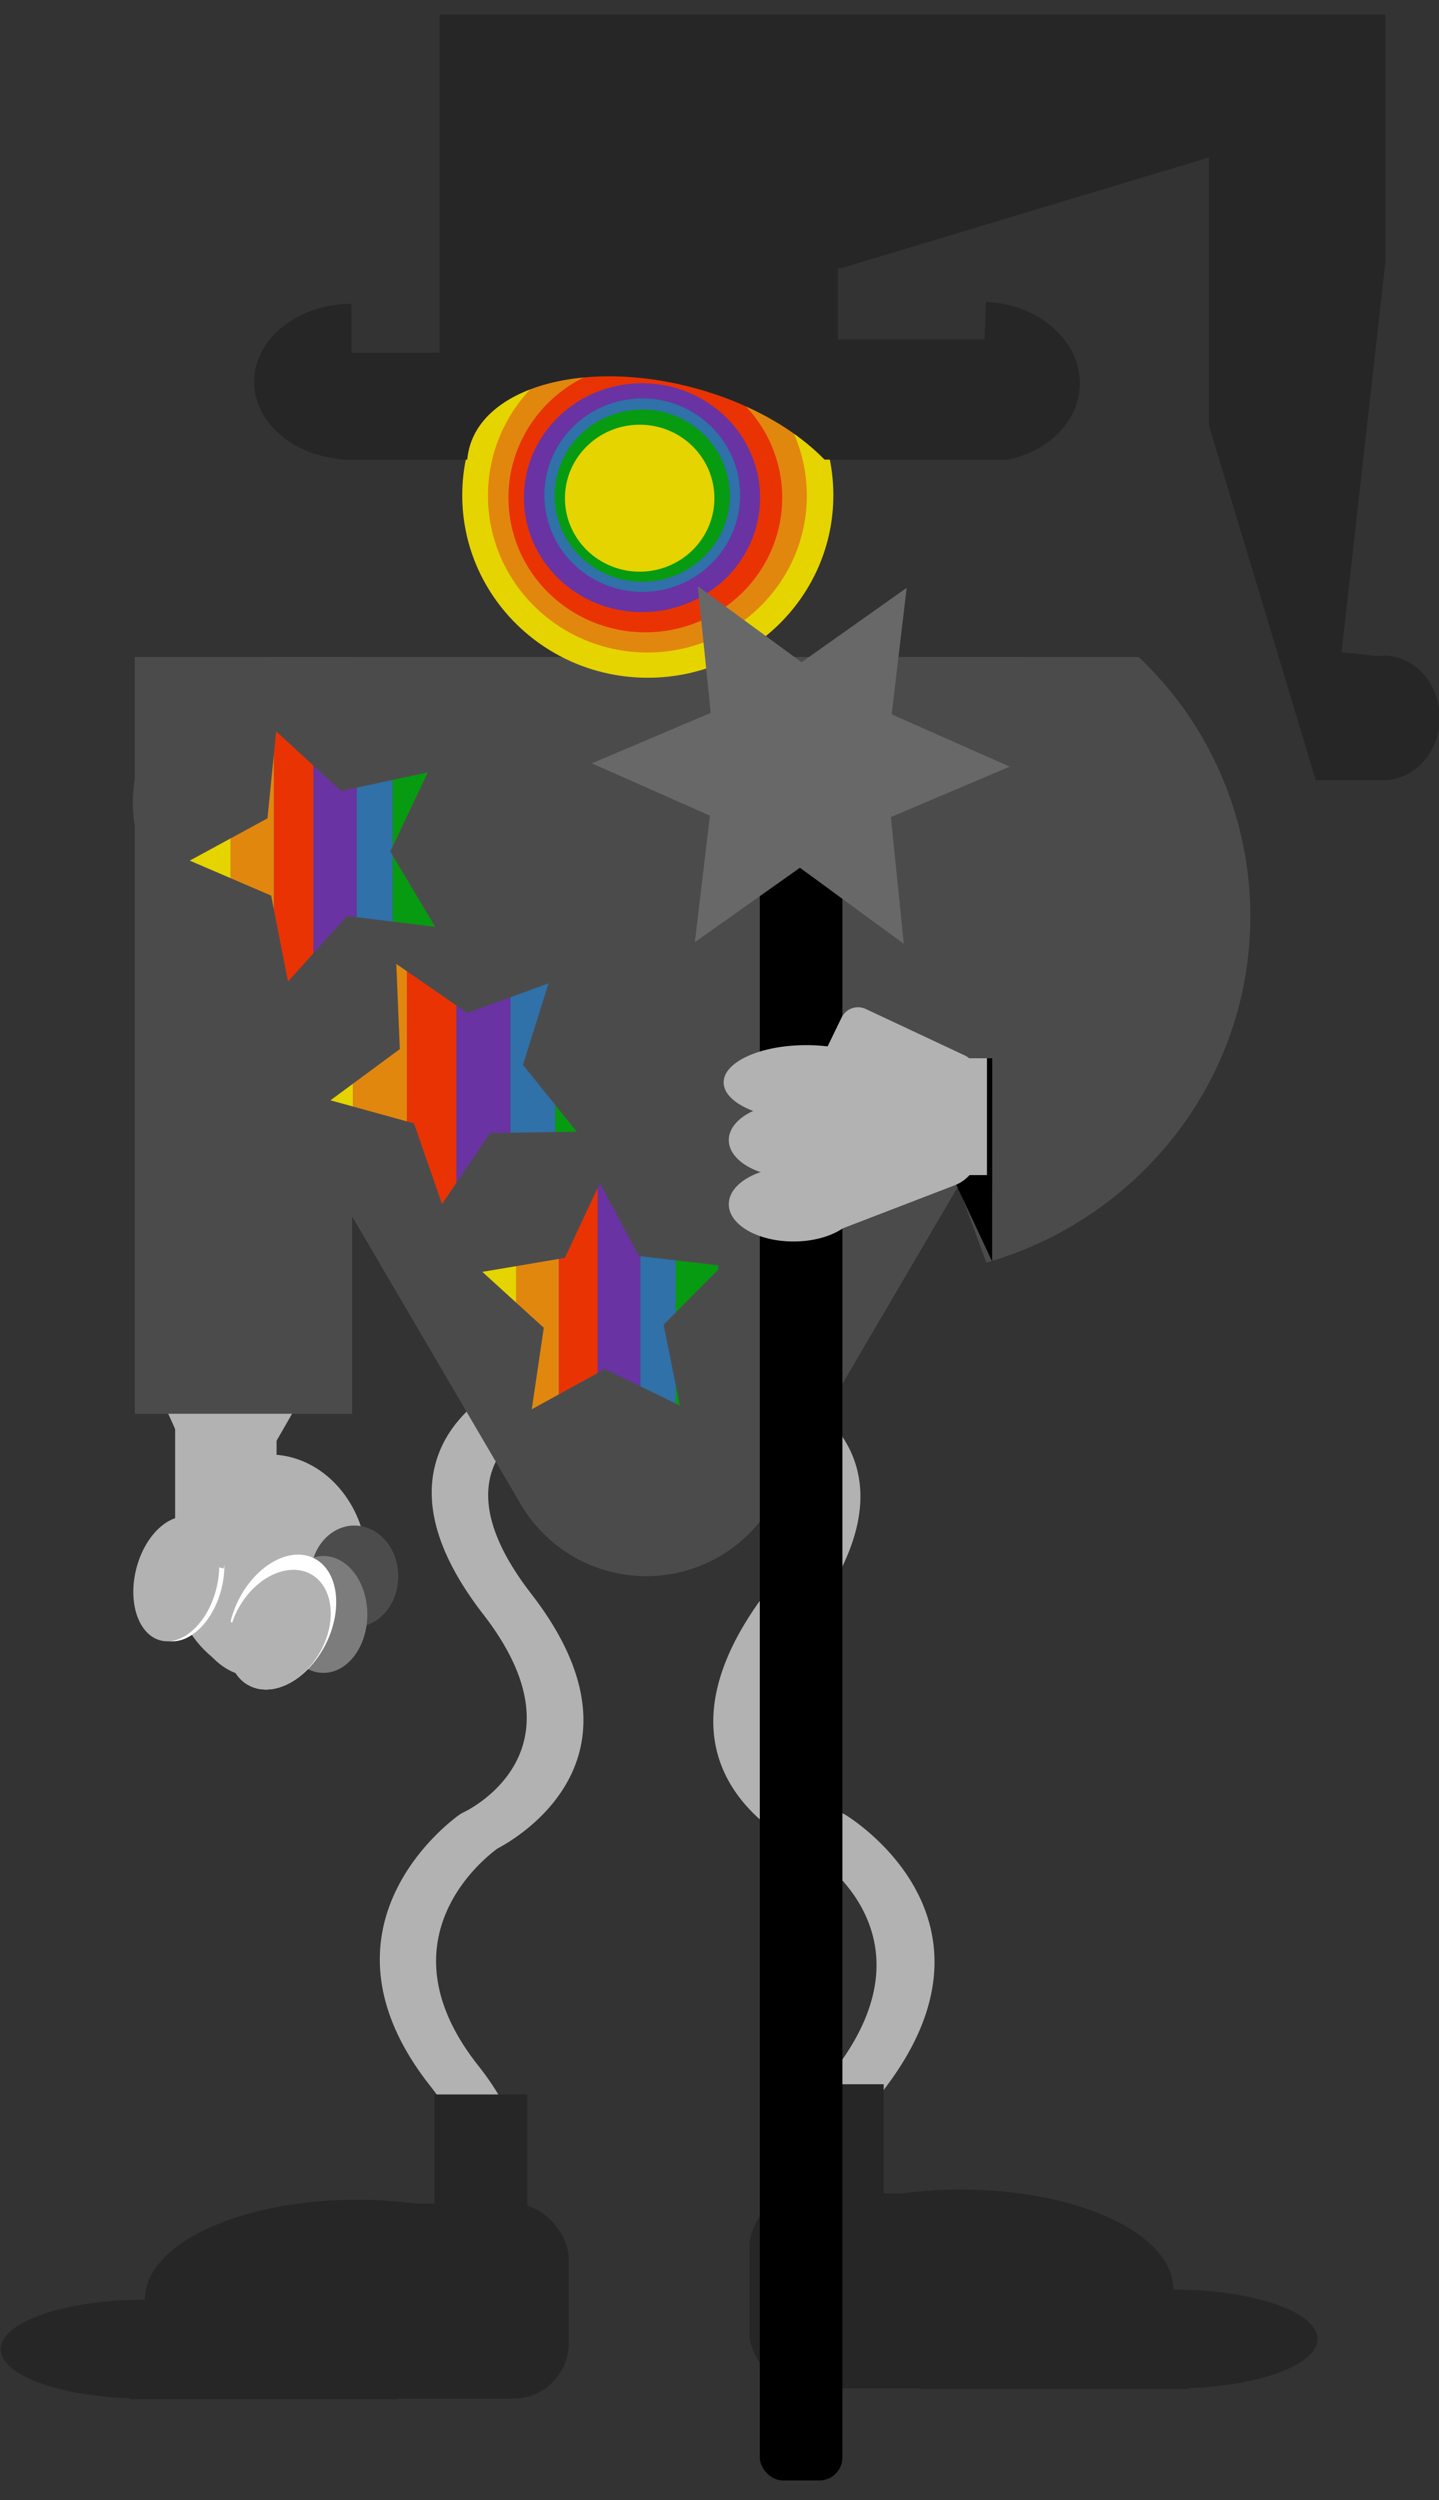 <svg xmlns="http://www.w3.org/2000/svg" width="285" height="495" viewBox="0 0 285 495"><rect x="0" y="0" width="285" height="495" fill="#333333" stroke="none"/><defs><style>.cls-1{fill:#262626;}.cls-2{fill:#fff;}.cls-3{fill:#b2b2b2;}.cls-4{fill:#4c4b4c;}.cls-5{fill:#e5d400;}.cls-6{fill:#e2870e;}.cls-7{fill:#ea3303;}.cls-8{fill:#6933a3;}.cls-9{fill:#2f71a8;}.cls-10{fill:#079b11;}.cls-11{fill:#686868;}.cls-12{fill:#4c4c4c;}.cls-13{fill:#7c7c7c;}.cls-14{fill:none;}</style></defs><title>vundet</title><g id="Layer_15" data-name="Layer 15"><ellipse class="cls-1" cx="273.94" cy="142.13" rx="11.2" ry="12.34"/><polygon class="cls-1" points="265.69 129.13 274.38 51.97 274.38 2.88 239.43 2.88 239.43 84.21 260.59 154.46 274.38 154.46 274.38 130.08 265.69 129.13"/><path class="cls-1" d="M199.72,91c7.91-1.69,13.84-7.47,14.14-14.58.37-8.76-8-16.21-18.58-16.65L194,91Z"/><polygon class="cls-2" points="237.01 194.68 231.53 192.26 226.39 195.32 227.04 189.45 222.48 185.59 228.37 184.38 230.69 178.93 233.68 184.06 239.66 184.54 235.63 188.92 237.01 194.68"/><rect class="cls-3" x="34.69" y="279.21" width="20.09" height="26.86"/><path class="cls-4" d="M225.51,130.08h-101a70.63,70.63,0,0,0-22.12,51.29c0,39.44,32.51,71.41,72.61,71.41,1.31,0,2.61,0,3.9-.11L189.07,233l6.29,17c30.2-8.66,52.27-36.06,52.27-68.55A70.59,70.59,0,0,0,225.51,130.08Z"/><path class="cls-3" d="M176.91,465.64a50.58,50.58,0,0,1-15-15.44c-5.42-9.05-9.14-23.52,3.9-41,19.3-25.9-3-41-5.78-42.75-4.54-2-33.47-16.65-9.13-50.07,7.41-10.17,9.68-18.67,6.77-25.26-3.29-7.44-12.38-10.08-12.47-10.1l4.78-8.16c.56.15,13.77,3.83,18.65,14.85,3.94,8.92,1.33,19.76-7.75,32.23-20.52,28.17,4.67,38.57,5.75,39l.39.15.38.22c.34.19,33.33,20,8.33,53.54-8.51,11.41-9.6,22.59-3.24,33.21a42.05,42.05,0,0,0,12.22,12.73Z"/><path class="cls-3" d="M86.44,465.92a50.51,50.51,0,0,0,13.78-16.17c4.84-9.31,7.82-23.94-5.48-40.74-19.7-24.88,1.21-41.12,3.77-43,4.3-2.26,31.58-18.32,6.7-50.45-7.56-9.77-10.11-18.14-7.58-24.86,2.86-7.6,11.51-10.69,11.6-10.72l-5-7.9c-.53.17-13.11,4.52-17.35,15.77-3.42,9.1-.46,19.79,8.83,31.78,21,27.08-2.89,38.73-3.91,39.21l-.38.18-.35.23c-.31.21-31.29,21.64-5.78,53.86,8.68,11,10.2,22.07,4.52,33A42,42,0,0,1,78.6,459.47Z"/><path class="cls-4" d="M103.13,297.82,30.27,173.49a28.84,28.84,0,0,1,24.88-43.41H200.86a28.84,28.84,0,0,1,24.88,43.41L152.88,297.82A28.83,28.83,0,0,1,103.13,297.82Z"/><ellipse class="cls-5" cx="128.3" cy="98.06" rx="36.75" ry="36.13"/><ellipse class="cls-6" cx="128.22" cy="98.14" rx="31.58" ry="31.05"/><ellipse class="cls-7" cx="127.81" cy="98.54" rx="27.11" ry="26.66"/><ellipse class="cls-8" cx="127.15" cy="98.54" rx="23.39" ry="22.66"/><ellipse class="cls-9" cx="127.2" cy="98.04" rx="19.38" ry="19.15"/><ellipse class="cls-10" cx="127.2" cy="98.14" rx="17.34" ry="17.05"/><ellipse class="cls-5" cx="126.69" cy="98.64" rx="14.8" ry="14.55"/><rect class="cls-1" x="67.36" y="69.86" width="23.3" height="21.15"/><rect class="cls-1" x="165.94" y="67.22" width="33.16" height="23.8"/><path class="cls-1" d="M69.6,91C59,91,50.33,84.11,50.33,75.59S59,60.16,69.6,60.16"/><polygon class="cls-1" points="145.33 53.11 166.56 53.11 271.7 21.46 271.7 2.88 145.33 2.88 145.33 53.11"/><path class="cls-1" d="M93,88.5c3.43-12.2,23.42-17.41,44.65-11.64C148.44,79.79,157.47,85,163.29,91h2.65V2.88H87.07V91h5.48A13.62,13.62,0,0,1,93,88.5Z"/><ellipse class="cls-1" cx="70.67" cy="455.22" rx="41.97" ry="19.69"/><rect class="cls-1" x="59.5" y="436.29" width="53.14" height="38.62" rx="10.96"/><ellipse class="cls-1" cx="28.7" cy="465.12" rx="28.56" ry="9.79"/><rect class="cls-1" x="25.71" y="459.94" width="53.18" height="15.09"/><rect class="cls-1" x="86.05" y="414.69" width="18.41" height="28.16"/><ellipse class="cls-1" cx="190.4" cy="453.21" rx="41.97" ry="19.69"/><rect class="cls-1" x="148.43" y="434.28" width="53.14" height="38.62" rx="10.96" transform="translate(350 907.17) rotate(180)"/><ellipse class="cls-1" cx="232.37" cy="463.11" rx="28.56" ry="9.79"/><rect class="cls-1" x="182.18" y="457.93" width="53.18" height="15.09" transform="translate(417.54 930.95) rotate(-180)"/><rect class="cls-1" x="156.61" y="412.68" width="18.41" height="28.16" transform="translate(331.63 853.51) rotate(-180)"/><rect x="150.48" y="168.3" width="16.36" height="322.82" rx="4.56"/><polygon class="cls-11" points="179 186.87 158.43 171.81 137.62 186.55 140.6 161.5 117.21 151.14 140.76 141.15 138.19 116.06 158.76 131.12 179.57 116.39 176.6 141.44 199.98 151.79 176.44 161.78 179 186.87"/><polygon class="cls-3" points="44.14 303.77 30.13 272.89 61.05 274.34 44.14 303.77"/><rect class="cls-4" x="26.7" y="130.08" width="43.04" height="149.84"/><polygon points="180.84 209.53 178.09 210.44 196.5 249.76 196.52 209.53 180.84 209.53"/><ellipse class="cls-3" cx="53.32" cy="310.1" rx="19.43" ry="22.12"/><ellipse class="cls-12" cx="70.19" cy="312.11" rx="8.69" ry="10.06"/><ellipse class="cls-13" cx="64.06" cy="319.65" rx="8.69" ry="11.57"/><ellipse class="cls-2" cx="55.88" cy="321.16" rx="14.12" ry="9.68" transform="translate(-256.41 227.65) rotate(-63.46)"/><ellipse class="cls-3" cx="55.37" cy="322.67" rx="12.62" ry="9.17" transform="translate(-251.74 209.23) rotate(-59.99)"/><ellipse class="cls-3" cx="45.16" cy="325.7" rx="3.94" ry="7.51" transform="translate(-219.98 131.22) rotate(-45.85)"/><ellipse class="cls-2" cx="35.93" cy="312.61" rx="12.58" ry="8.17" transform="translate(-275.89 270.38) rotate(-75.73)"/><ellipse class="cls-3" cx="34.91" cy="312.61" rx="12.58" ry="8.17" transform="translate(-276.66 269.39) rotate(-75.73)"/><rect class="cls-3" x="171.95" y="209.53" width="23.52" height="23.13"/><path class="cls-3" d="M189,234.71l-23.69,9.12a7.84,7.84,0,0,1-10.1-4.34L150.9,228.6a7.64,7.64,0,0,1,4.42-9.94L179,209.55a7.83,7.83,0,0,1,10.1,4.34l4.34,10.88A7.62,7.62,0,0,1,189,234.71Z"/><path class="cls-3" d="M179.42,233l-19.6-9.18a3.5,3.5,0,0,1-1.69-4.71l8.56-17.66a3.62,3.62,0,0,1,4.79-1.67l19.59,9.19a3.51,3.51,0,0,1,1.7,4.71l-8.56,17.65A3.62,3.62,0,0,1,179.42,233Z"/><ellipse class="cls-3" cx="159.68" cy="214.31" rx="16.36" ry="7.38"/><ellipse class="cls-3" cx="157.15" cy="225.73" rx="12.81" ry="7.38"/><ellipse class="cls-3" cx="157.15" cy="238.43" rx="12.81" ry="7.38"/><polygon class="cls-3" points="44.26 310.57 34.12 307.71 38.06 294.18 48.21 297.04 44.26 310.57"/><polygon class="cls-5" points="65.45 217.86 69.89 219.08 69.89 214.58 65.45 217.86"/><polygon class="cls-7" points="90.39 199.08 80.58 192.3 80.58 222.03 81.99 222.41 87.54 238.39 90.39 234.19 90.39 199.08"/><polygon class="cls-9" points="109.98 224.14 109.98 218.8 103.58 210.84 108.64 194.7 101.08 197.46 101.08 224.28 109.98 224.14"/><polygon class="cls-10" points="114.23 224.08 109.98 218.8 109.98 224.14 114.23 224.08"/><polygon class="cls-8" points="97.06 224.34 101.08 224.28 101.08 197.46 92.53 200.57 90.39 199.08 90.39 234.19 97.06 224.34"/><polygon class="cls-6" points="78.49 190.85 79.19 207.72 69.89 214.58 69.89 219.08 80.58 222.03 80.58 192.3 78.49 190.85"/><polygon class="cls-14" points="143 250.62 142.26 250.53 142.26 251.37 143 250.62"/><polygon class="cls-5" points="95.53 251.82 102.24 257.93 102.24 250.69 95.53 251.82"/><polygon class="cls-7" points="111.87 249.06 110.67 249.26 110.67 276.08 118.39 271.84 118.39 235.18 111.87 249.06"/><polygon class="cls-9" points="133.83 249.54 126.81 248.72 126.81 274.48 133.83 277.88 133.83 274.21 131.43 262.29 133.83 259.87 133.83 249.54"/><polygon class="cls-10" points="134.65 278.28 133.83 274.21 133.83 277.88 134.65 278.28"/><polygon class="cls-10" points="142.26 251.37 142.26 250.53 133.83 249.54 133.83 259.87 142.26 251.37"/><polygon class="cls-8" points="126.54 248.69 118.82 234.26 118.39 235.18 118.39 271.84 119.79 271.07 126.81 274.48 126.81 248.72 126.54 248.69"/><polygon class="cls-6" points="102.24 250.69 102.24 257.93 107.7 262.89 105.32 279.03 110.67 276.08 110.67 249.26 102.24 250.69"/><polygon class="cls-5" points="37.58 170.4 45.69 173.88 45.69 165.99 37.58 170.4"/><polygon class="cls-7" points="54.7 144.81 54.24 149.39 54.24 180.07 57.04 194.32 62.09 188.73 62.09 151.6 54.7 144.81"/><polygon class="cls-9" points="77.78 154.42 70.64 155.96 70.64 181.61 77.78 182.48 77.78 169.4 77.29 168.58 77.78 167.56 77.78 154.42"/><polygon class="cls-10" points="84.75 152.91 77.78 154.42 77.78 167.56 84.75 152.91"/><polygon class="cls-10" points="86.19 183.51 77.78 169.4 77.78 182.48 86.19 183.51"/><polygon class="cls-8" points="67.56 156.62 62.09 151.6 62.09 188.73 68.73 181.38 70.64 181.61 70.64 155.96 67.56 156.62"/><polygon class="cls-6" points="52.98 162.03 45.69 165.99 45.69 173.88 53.71 177.33 54.24 180.07 54.24 149.39 52.98 162.03"/></g></svg>
